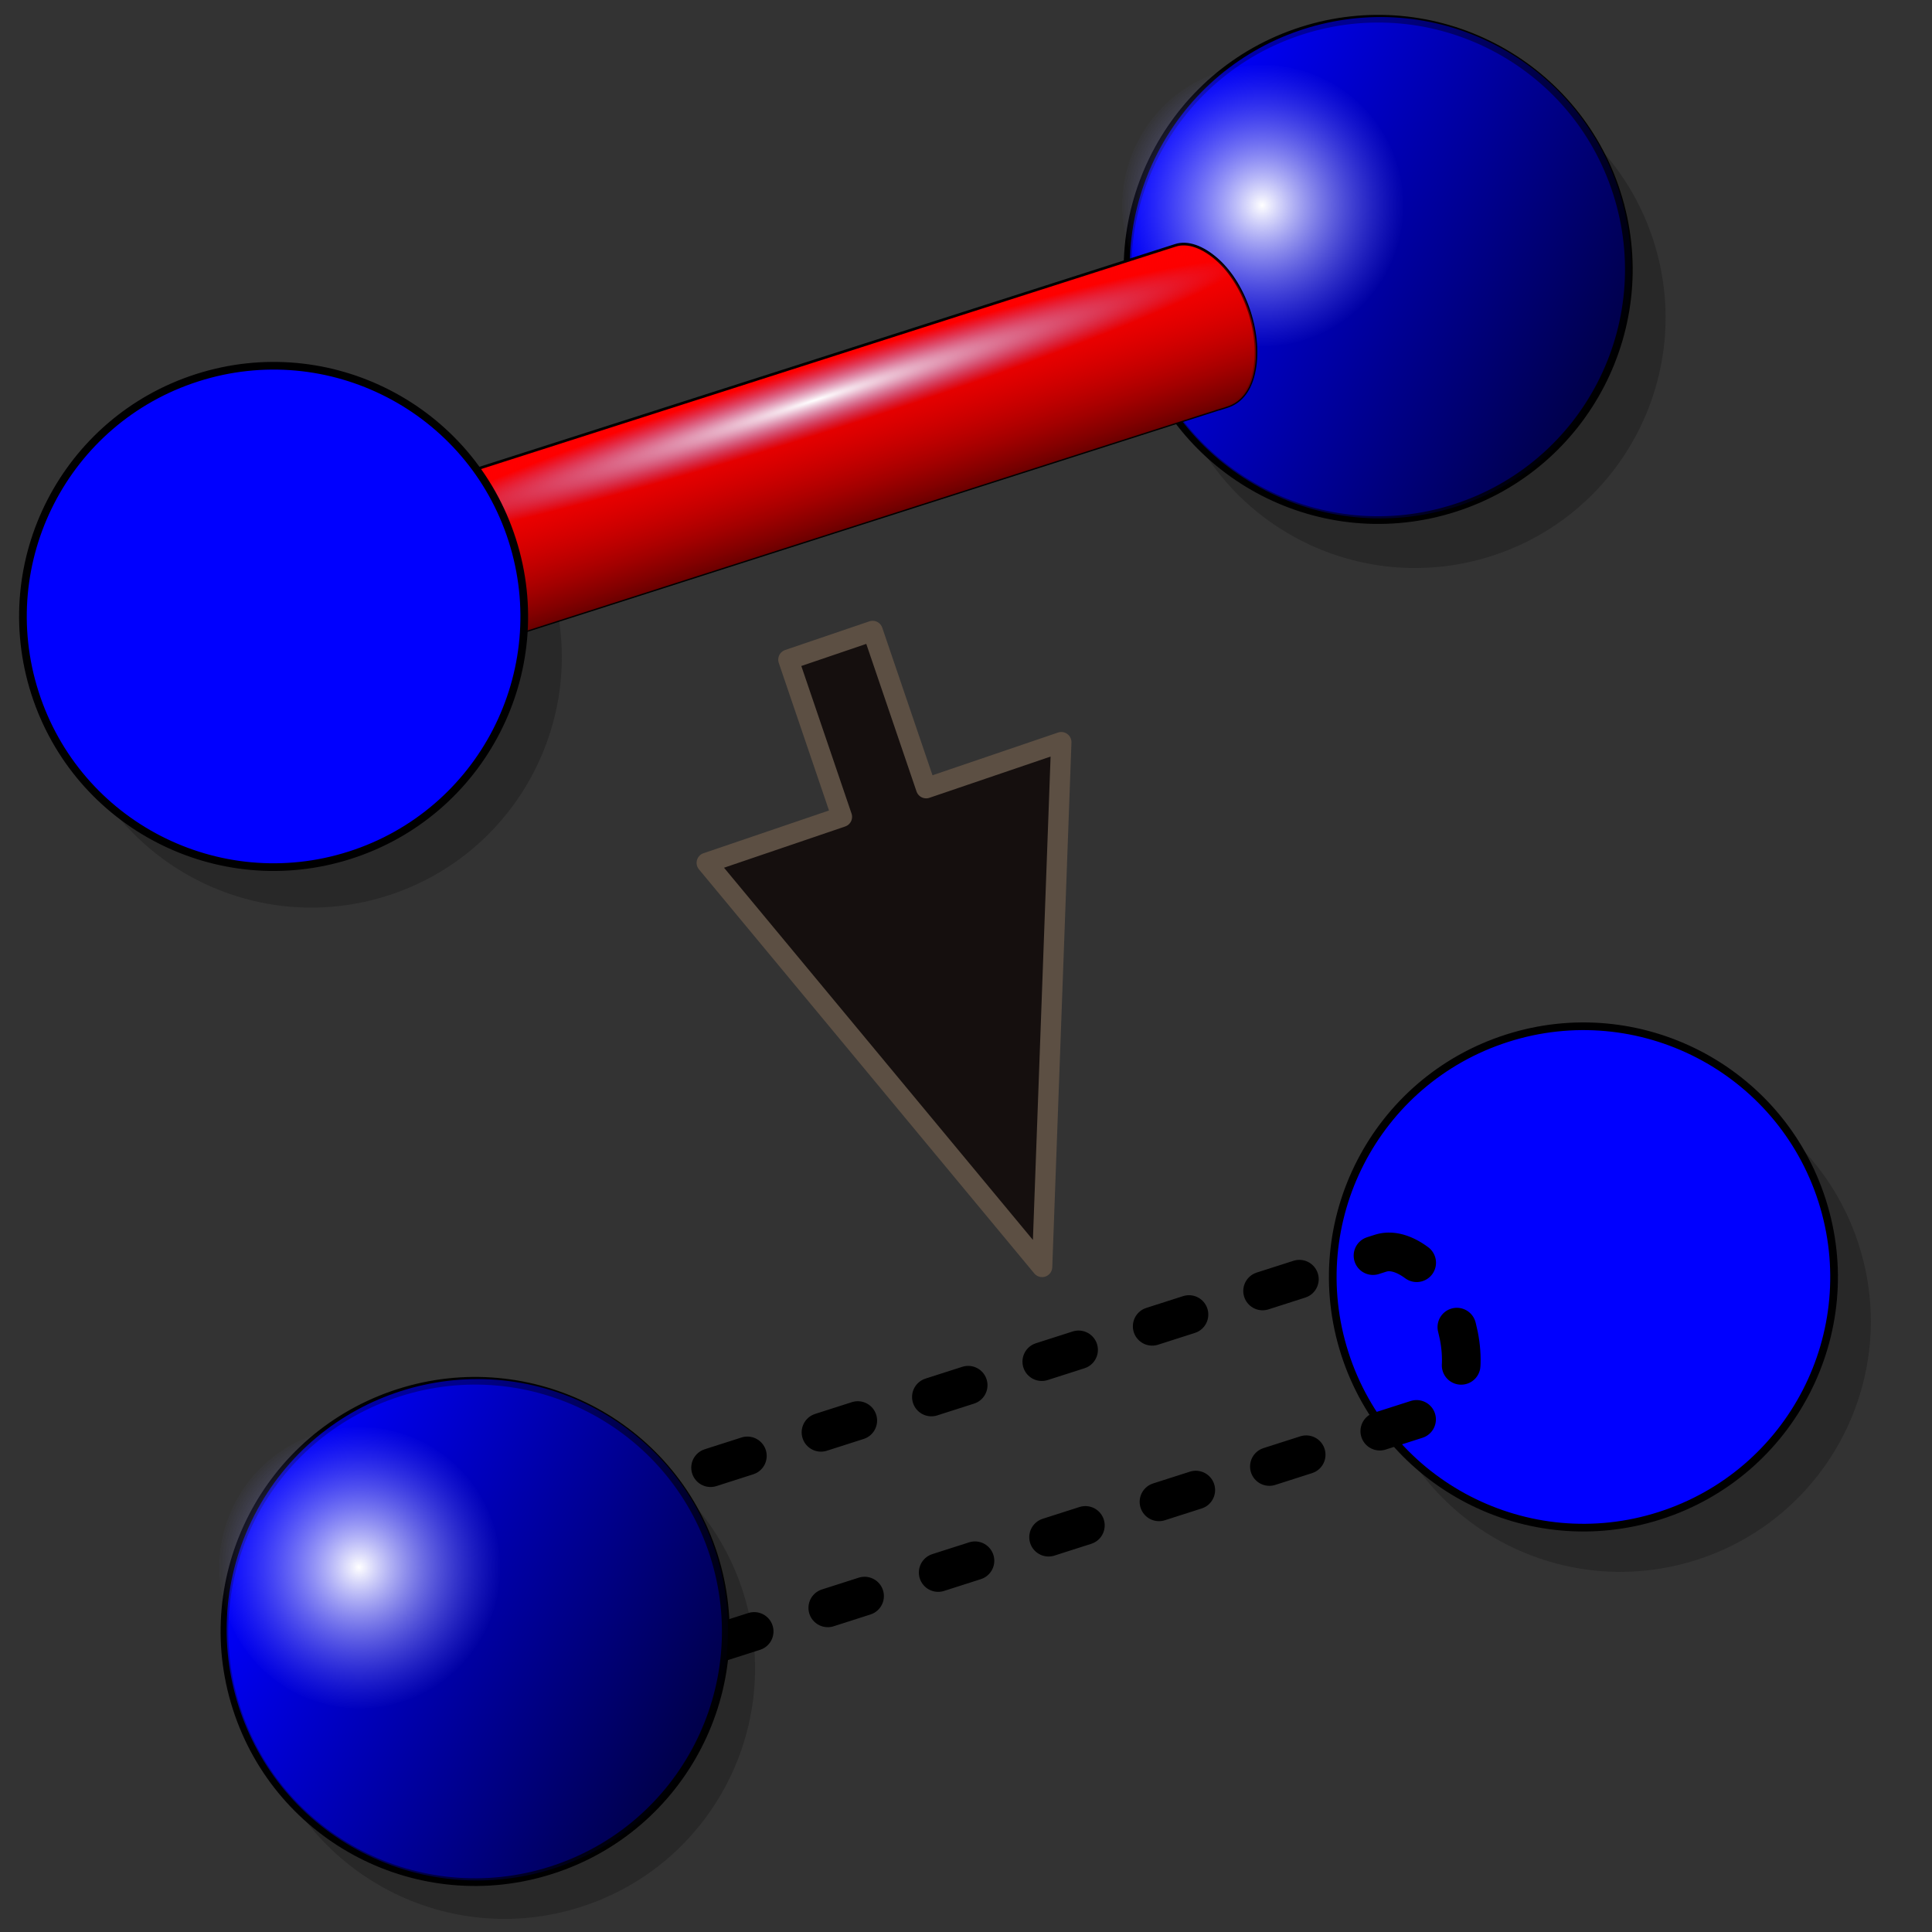 <?xml version="1.0" encoding="UTF-8" standalone="no"?>
<!-- Created with Inkscape (http://www.inkscape.org/) -->
<svg
   xmlns:svg="http://www.w3.org/2000/svg"
   xmlns="http://www.w3.org/2000/svg"
   xmlns:xlink="http://www.w3.org/1999/xlink"
   version="1.0"
   width="100"
   height="100"
   id="svg2">
  <rect width="100%" height="100%" fill="#333333" stroke="none"/>
  <defs
     id="defs4">
    <linearGradient
       id="linearGradient3613">
      <stop
         id="stop3615"
         style="stop-color:#690000;stop-opacity:1"
         offset="0" />
      <stop
         id="stop3617"
         style="stop-color:#ff0000;stop-opacity:0"
         offset="1" />
    </linearGradient>
    <linearGradient
       id="linearGradient3384">
      <stop
         id="stop3386"
         style="stop-color:#0000ff;stop-opacity:1"
         offset="0" />
      <stop
         id="stop3388"
         style="stop-color:#000000;stop-opacity:1"
         offset="1" />
    </linearGradient>
    <linearGradient
       id="linearGradient3252">
      <stop
         id="stop3254"
         style="stop-color:#ffffff;stop-opacity:1"
         offset="0" />
      <stop
         id="stop3256"
         style="stop-color:#7f7fff;stop-opacity:0"
         offset="1" />
    </linearGradient>
    <linearGradient
       x1="25.398"
       y1="63.346"
       x2="90.625"
       y2="63.346"
       id="linearGradient2600"
       xlink:href="#linearGradient3384"
       gradientUnits="userSpaceOnUse"
       gradientTransform="matrix(0.269,0.269,-0.269,0.269,38.228,-8.449)" />
    <radialGradient
       cx="58.012"
       cy="63.346"
       r="33.113"
       fx="58.012"
       fy="63.346"
       id="radialGradient2602"
       xlink:href="#linearGradient3252"
       gradientUnits="userSpaceOnUse"
       gradientTransform="matrix(0.213,0,0,0.213,19.805,5.961)" />
    <linearGradient
       x1="40.687"
       y1="39.968"
       x2="73.027"
       y2="39.968"
       id="linearGradient2604"
       xlink:href="#linearGradient3613"
       gradientUnits="userSpaceOnUse"
       gradientTransform="matrix(0,-0.188,-0.188,0,69.338,23.998)" />
    <linearGradient
       x1="25.398"
       y1="63.346"
       x2="90.625"
       y2="63.346"
       id="linearGradient2606"
       xlink:href="#linearGradient3384"
       gradientUnits="userSpaceOnUse" />
    <radialGradient
       cx="-89.471"
       cy="6.2"
       r="33.768"
       fx="-89.471"
       fy="6.2"
       id="radialGradient2608"
       xlink:href="#linearGradient3252"
       gradientUnits="userSpaceOnUse"
       gradientTransform="matrix(0.466,0,0,3.531171e-2,95.363,-11.878)" />
  </defs>
  <path
     d="M 38.461,82.4 C 40.645,89.22 36.887,96.519 30.067,98.702 C 23.247,100.885 15.949,97.125 13.767,90.305 C 11.583,83.485 15.342,76.186 22.161,74.003 C 28.981,71.82 36.279,75.58 38.461,82.4 L 38.461,82.4 z"
     id="path3878"
     style="fill:#282828;fill-opacity:1;fill-rule:evenodd;stroke:none" />
  <path
     d="M 96.213,64.437 C 98.398,71.257 94.639,78.556 87.819,80.739 C 81,82.922 73.701,79.162 71.52,72.342 C 69.335,65.522 73.094,58.223 79.914,56.04 C 86.734,53.857 94.032,57.617 96.213,64.437 L 96.213,64.437 z"
     id="path3876"
     style="fill:#282828;fill-opacity:1;fill-rule:evenodd;stroke:none" />
  <path
     d="M 85.59,12.48 C 87.774,19.299 84.016,26.598 77.196,28.781 C 70.376,30.964 63.078,27.204 60.896,20.384 C 58.712,13.564 62.47,6.266 69.29,4.083 C 76.11,1.9 83.408,5.659 85.59,12.48 L 85.59,12.48 L 85.59,12.48 z"
     id="path3874"
     style="fill:#282828;fill-opacity:1;fill-rule:evenodd;stroke:none" />
  <path
     d="M 28.459,30.056 C 30.643,36.876 26.884,44.175 20.064,46.358 C 13.245,48.541 5.946,44.781 3.765,37.961 C 1.58,31.141 5.339,23.842 12.159,21.659 C 18.979,19.476 26.277,23.236 28.459,30.056 L 28.459,30.056 L 28.459,30.056 z"
     id="path2888"
     style="fill:#282828;fill-opacity:1;fill-rule:evenodd;stroke:none" />
  <g
     transform="matrix(0.996,-0.319,0.319,0.996,27.087,1.508)"
     id="g3558">
    <path
       d="M 49.067,24.229 C 49.068,31.079 43.515,36.633 36.665,36.633 C 29.815,36.633 24.262,31.079 24.263,24.229 C 24.262,17.379 29.815,11.825 36.665,11.825 C 43.515,11.825 49.068,17.379 49.067,24.229 L 49.067,24.229 L 49.067,24.229 z"
       id="path3560"
       style="fill:#0000ff;fill-opacity:1;fill-rule:evenodd;stroke:#000000;stroke-width:0.38px;stroke-linecap:butt;stroke-linejoin:miter;stroke-opacity:1" />
    <path
       d="M 45.563,32.952 C 40.72,37.797 32.866,37.798 28.022,32.954 C 23.178,28.11 23.179,20.256 28.024,15.413 C 32.867,10.568 40.721,10.568 45.564,15.412 C 50.408,20.256 50.408,28.109 45.563,32.952 L 45.563,32.952 L 45.563,32.952 z"
       id="path3562"
       style="opacity:0.717;fill:url(#linearGradient2600);fill-opacity:1;fill-rule:evenodd;stroke:none" />
    <path
       d="M 39.148,19.481 C 39.149,23.326 36.032,26.444 32.187,26.444 C 28.342,26.444 25.225,23.326 25.226,19.481 C 25.225,15.637 28.342,12.519 32.187,12.519 C 36.032,12.519 39.149,15.637 39.148,19.481 L 39.148,19.481 z"
       id="path3564"
       style="fill:url(#radialGradient2602);fill-opacity:1;fill-rule:evenodd;stroke:none" />
  </g>
  <use
     transform="translate(10.623,52.151)"
     id="use2758"
     x="0"
     y="0"
     width="100"
     height="100"
     xlink:href="#g3558" />
  <g
     transform="matrix(1.396,-0.447,0.447,1.396,-37.962,28.434)"
     id="g2569">
    <path
       d="M 67.467,10.331 C 67.923,10.331 68.368,10.675 68.716,11.259 C 69.412,12.426 69.412,14.323 68.716,15.49 C 68.368,16.074 67.923,16.31 67.467,16.31 C 67.349,16.31 67.245,16.311 67.108,16.306 L 37.283,16.306 L 37.283,10.331 L 67.467,10.331 L 67.467,10.331 z"
       id="path3579"
       style="fill:#ff0000;fill-opacity:1;fill-rule:evenodd;stroke:#000000;stroke-width:0.094;stroke-linecap:round;stroke-linejoin:round;stroke-miterlimit:4;stroke-dasharray:none;stroke-dashoffset:2.634;stroke-opacity:1" />
    <path
       d="M 67.467,10.331 C 67.923,10.331 68.368,10.675 68.716,11.259 C 69.412,12.426 69.412,14.323 68.716,15.49 C 68.368,16.074 67.923,16.31 67.467,16.31 C 67.349,16.31 67.245,16.311 67.108,16.306 L 37.309,16.306 L 37.309,10.331 L 67.467,10.331 L 67.467,10.331 z"
       id="path3591"
       style="fill:url(#linearGradient2604);fill-opacity:1;fill-rule:evenodd;stroke:none" />
    <g
       transform="matrix(0,-0.188,-0.188,0,50.397,11.129)"
       id="g3621">
      <path
         d="M 90.625,63.346 C 90.628,81.36 76.026,95.965 58.012,95.965 C 39.997,95.965 25.395,81.36 25.398,63.346 C 25.395,45.332 39.997,30.727 58.012,30.727 C 76.026,30.727 90.628,45.332 90.625,63.346 L 90.625,63.346 L 90.625,63.346 z"
         transform="matrix(0,-0.291,0.488,0,-42.571,87.178)"
         id="path2467"
         style="fill:#ff0000;fill-rule:evenodd;stroke:#000000;stroke-width:1px;stroke-linecap:butt;stroke-linejoin:miter;stroke-opacity:1" />
      <path
         d="M 90.625,63.346 C 90.628,81.36 76.026,95.965 58.012,95.965 C 39.997,95.965 25.395,81.36 25.398,63.346 C 25.395,45.332 39.997,30.727 58.012,30.727 C 76.026,30.727 90.628,45.332 90.625,63.346 L 90.625,63.346 L 90.625,63.346 z"
         transform="matrix(0.345,-0.206,0.345,0.206,-53.442,69.137)"
         id="path2469"
         style="opacity:0.717;fill:url(#linearGradient2606);fill-opacity:1;fill-rule:evenodd;stroke:#000000;stroke-width:1px;stroke-linecap:butt;stroke-linejoin:miter;stroke-opacity:1" />
    </g>
    <rect
       width="31.443"
       height="2.385"
       x="37.987"
       y="-12.852"
       transform="scale(1,-1)"
       id="rect3640"
       style="fill:url(#radialGradient2608);fill-opacity:1;fill-rule:evenodd;stroke:none" />
  </g>
  <path
     d="M 71.466,64.863 C 72.103,64.659 72.878,64.941 73.625,65.6 C 75.118,66.919 75.966,69.568 75.516,71.509 C 75.291,72.479 74.776,73.009 74.139,73.213 C 73.974,73.265 73.828,73.313 73.635,73.367 L 31.986,86.699 L 29.315,78.356 L 71.466,64.863 z"
     id="path2626"
     style="fill:none;stroke:#000000;stroke-width:2;stroke-linecap:round;stroke-linejoin:round;stroke-miterlimit:4;stroke-dasharray:2, 4;stroke-dashoffset:0;stroke-opacity:1" />
  <path
     d="M 53.939,65.576 L 54.932,38.415 L 47.937,40.796 L 45.167,32.659 L 40.808,34.143 L 43.577,42.28 L 36.582,44.661 L 53.939,65.576 L 53.939,65.576 z"
     id="path6783"
     style="fill:#150f0e;fill-opacity:1;fill-rule:evenodd;stroke:#5c4f43;stroke-width:1.053;stroke-linecap:round;stroke-linejoin:round;stroke-miterlimit:4;stroke-dashoffset:0;stroke-opacity:1" />
  <use
     transform="translate(-46.743,70.5)"
     id="use2760"
     x="0"
     y="0"
     width="100"
     height="100"
     xlink:href="#g3558" />
  <use
     transform="translate(-57.173,17.963)"
     id="use2762"
     x="0"
     y="0"
     width="100"
     height="100"
     xlink:href="#g3558" />
</svg>
